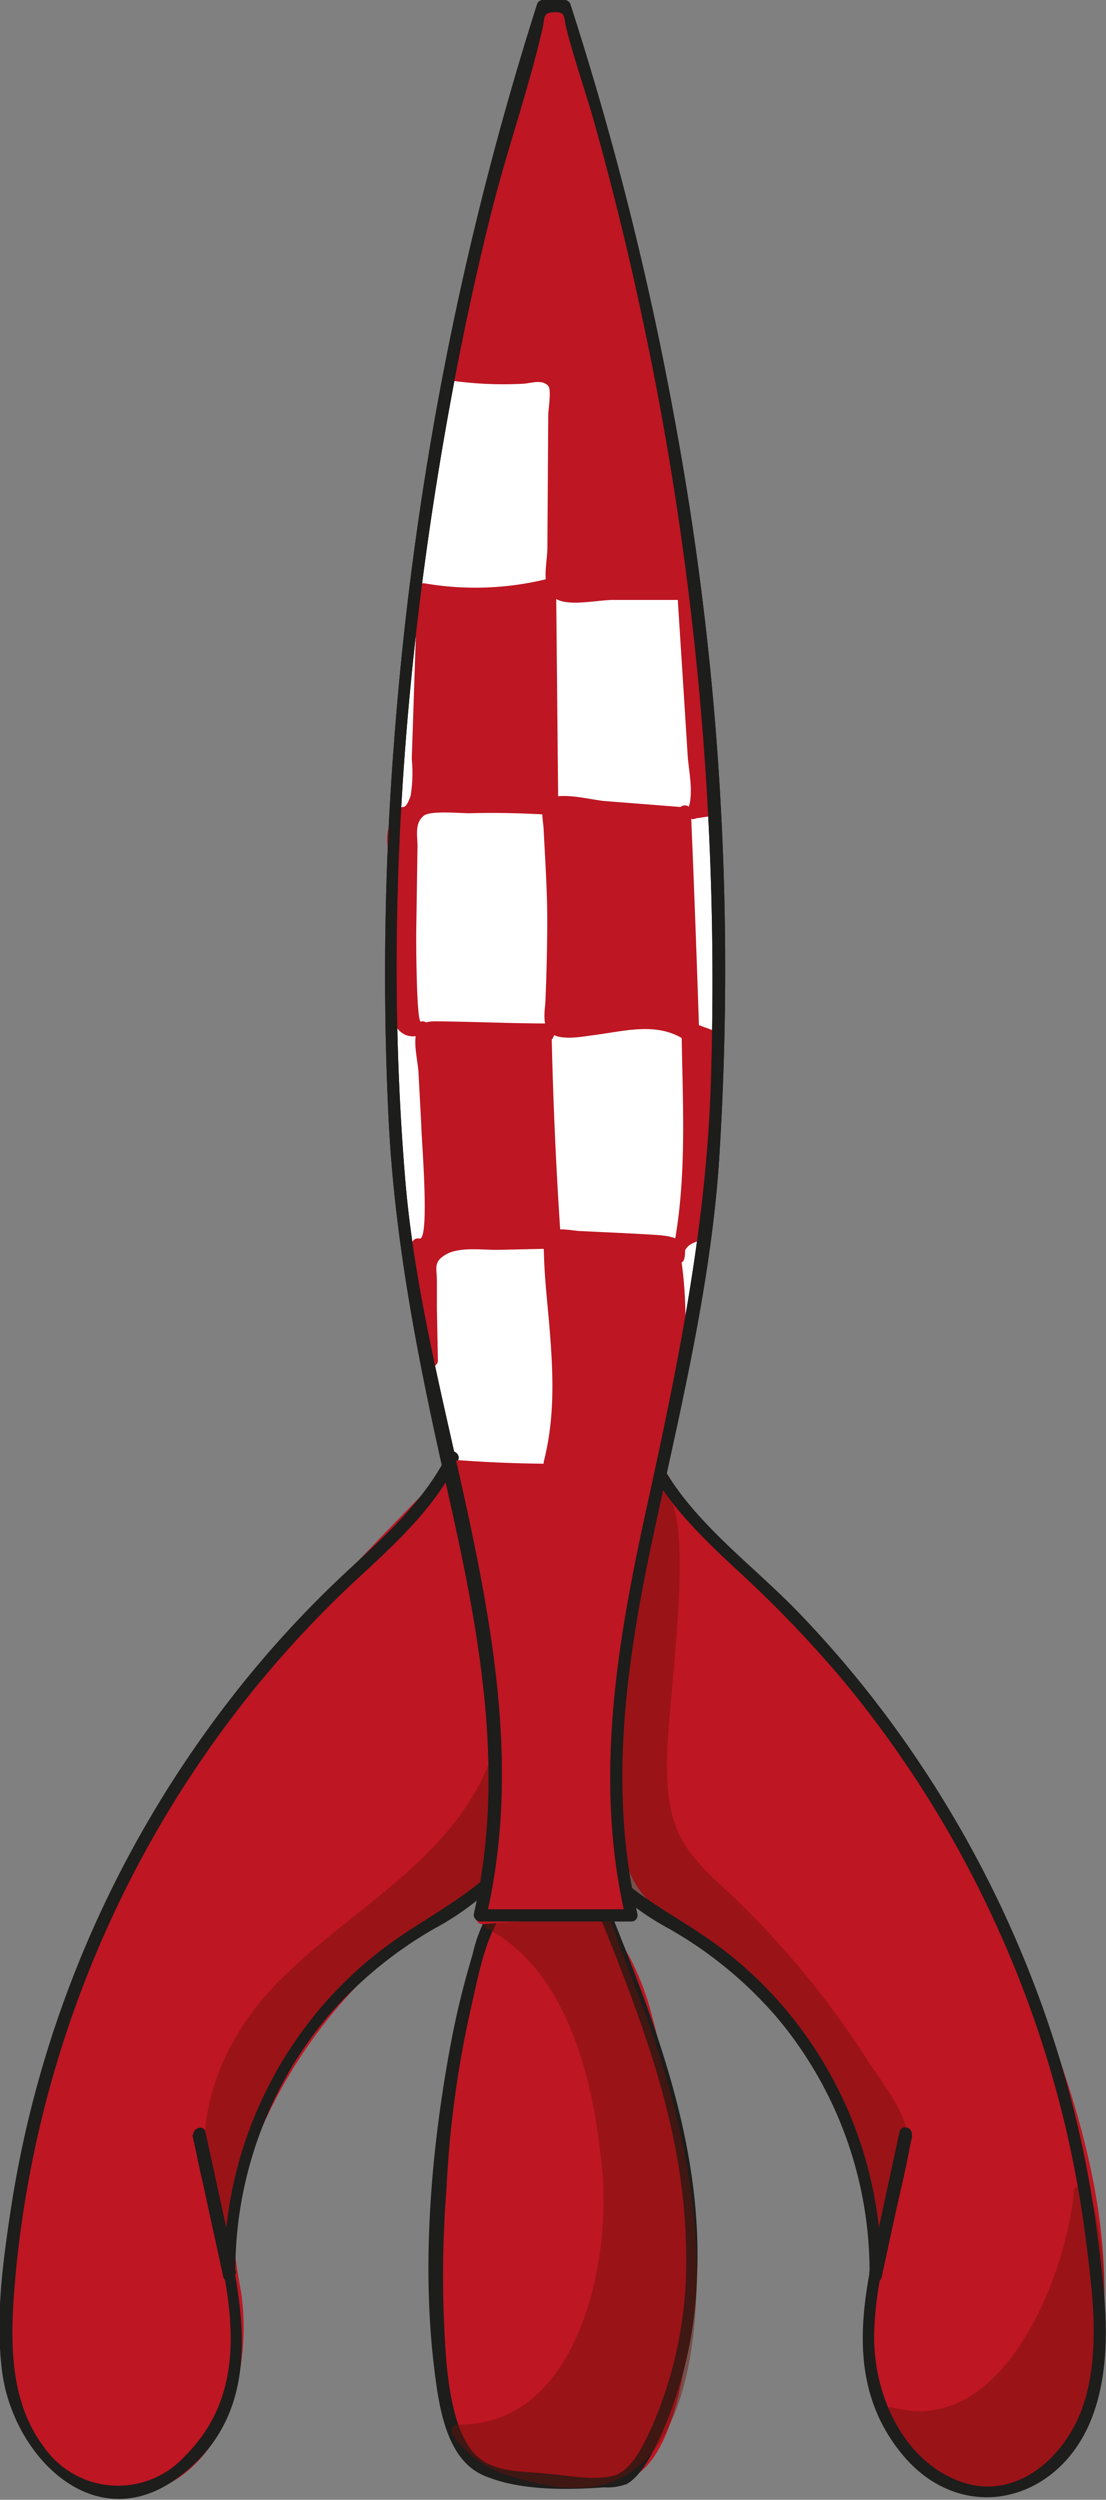 <svg id="Calque_1" data-name="Calque 1" xmlns="http://www.w3.org/2000/svg" viewBox="0 0 90.6 204.63"><rect x="0" y="0" width="90.6" height="204.63" fill="#808080" stroke="none"/><defs><style>.cls-1{fill:#be1622;}.cls-2{fill:#1d1d1b;}.cls-3{fill:#fff;}.cls-4{opacity:0.44;}.cls-5{fill:#6a0f08;}</style></defs><title>fusee</title><path class="cls-1" d="M854.78,593.46c5.06,2.91,6.57,9.37,7.59,15.11,1.35,7.53,2.7,15.21,1.55,22.77-.5,3.26-1.52,6.57-3.75,9a28.85,28.85,0,0,1-6.36.85c-6.87.06-8-4.72-8.59-9A81.42,81.42,0,0,1,847.4,600a11.2,11.2,0,0,1,2.45-5.09c1.33-1.36,3.59-2,5.18-.94l-4.35-6.34" transform="translate(-808.27 -438.17)"/><path class="cls-1" d="M854.53,593.89c3.79,2.36,5.46,6.45,6.49,10.62A110.61,110.61,0,0,1,863.37,618c.62,5.14.86,10.54-.41,15.61-.48,1.89-1.4,5.29-3.21,6.29-1.43.78-3.91.71-5.49.75-4.07.1-7-1.66-8-5.64A51.89,51.89,0,0,1,845,622.49c0-4.46,1.1-32.52,9.75-28.09.42.21,1-.24.69-.68l-4.35-6.34c-.36-.53-1.22,0-.86.5l4.34,6.34.69-.68c-8.19-4.19-9.9,12.38-10.5,16.78a83.11,83.11,0,0,0-.68,15c.17,3.58.28,7.56,1.48,11a7.52,7.52,0,0,0,4.73,4.94,13.17,13.17,0,0,0,5.26.4c1.32-.1,3.36-.12,4.56-.74,2.57-1.33,3.67-6,4.14-8.58a49.66,49.66,0,0,0,0-15.2,88.18,88.18,0,0,0-2.84-14.93c-1.14-3.69-3-7-6.37-9.13-.55-.34-1,.52-.51.86Z" transform="translate(-808.27 -438.17)"/><path class="cls-2" d="M857.24,594.61c3.56,8.85,7,17.61,7.22,27.29a33.88,33.88,0,0,1-2.78,14.91c-.66,1.41-1.61,3.54-3.09,4-1.65.45-3.75,0-5.42-.14-2.28-.25-5,0-6.44-2.15-1.25-1.79-1.66-4.72-1.88-6.84a91.22,91.22,0,0,1,0-14.41,85.05,85.05,0,0,1,2-14.73c.55-2.37,1.05-5.22,2.3-7.33,1.69-2.85,5.06-2.3,7.77-1.72.62.13.89-.84.26-1-2.85-.6-6.37-1.11-8.42,1.48a12.51,12.51,0,0,0-1.78,4.2,69.6,69.6,0,0,0-1.78,7.28c-1.63,8.68-2.45,18.37-1.29,27.15.36,2.8,1,6.88,3.92,8.18s7,1.22,9.9,1a4.57,4.57,0,0,0,1.88-.27c1.49-.83,2.63-3.61,3.24-5a34.42,34.42,0,0,0,2.52-12c.45-10.69-3.31-20.43-7.22-30.16-.24-.59-1.21-.34-1,.26Z" transform="translate(-808.27 -438.17)"/><path class="cls-1" d="M862.51,559.27a30.64,30.64,0,0,0,4.34,5.84c1.71,1.8,3.64,3.39,5.46,5.09,10.68,9.93,17.52,23.37,22.24,37.18a71.61,71.61,0,0,1,2.55,9,46.54,46.54,0,0,1,.61,14.42,17.85,17.85,0,0,1-1.92,6.86,8.16,8.16,0,0,1-5.53,4.2c-4.26.69-8.07-3.2-9.28-7.34s-.64-8.57-.91-12.87a33.86,33.86,0,0,0-16.92-27A6.16,6.16,0,0,1,861,593a5,5,0,0,1-.54-1,32.71,32.71,0,0,1-1.7-16,90.94,90.94,0,0,1,3.78-15.83l-1.1-1" transform="translate(-808.27 -438.17)"/><path class="cls-1" d="M862.08,559.52c3.1,5.26,7.74,8.75,11.94,13a73.52,73.52,0,0,1,10.8,14.32,107.57,107.57,0,0,1,7.85,16.73c2.35,6.28,4.42,12.71,4.78,19.45.29,5.69.38,16.18-6.62,18.13-3.42.95-6.59-1.47-8.25-4.28-1.9-3.2-1.91-7-1.92-10.65,0-10.35-3-19.84-10.67-27.16a37.58,37.58,0,0,0-6.59-4.9c-3.51-2.16-4.07-7.14-4.32-11-.52-7.86,1.71-15.51,4-23a.49.49,0,0,0-.13-.49l-1.1-1c-.47-.44-1.18.27-.71.71,1.4,1.31.06,3.56-.39,5.15-.53,1.85-1,3.7-1.43,5.58a48.81,48.81,0,0,0-1.3,11.23,31.07,31.07,0,0,0,1.41,9c1,3,2.19,3.79,4.76,5.39a33.5,33.5,0,0,1,12.33,14,32.86,32.86,0,0,1,2.65,8.27c.71,3.94.32,7.9.6,11.87.33,4.9,2.34,10.69,7.63,12.18,5,1.41,8.83-2.93,10.09-7.31,3.75-13-1.71-27.52-7-39.27a88.14,88.14,0,0,0-11.08-18.46c-5.09-6.4-12.23-11-16.41-18.08a.5.5,0,0,0-.86.5Z" transform="translate(-808.27 -438.17)"/><path class="cls-1" d="M844.72,559.18a93.28,93.28,0,0,1,3.75,29.61,6.28,6.28,0,0,1-.47,2.59,7.15,7.15,0,0,1-2.93,2.58,40.85,40.85,0,0,0-17.17,21.55,16.72,16.72,0,0,0-1.07,5.79,40.75,40.75,0,0,0,.63,4.51,21.2,21.2,0,0,1-.05,6.11,13.48,13.48,0,0,1-3.72,7.82,7.82,7.82,0,0,1-3,1.81c-3.32,1-7-.87-9-3.72-2.54-3.68-2.7-8.48-2.4-12.94a83.41,83.41,0,0,1,16.28-44.1c2-2.74,4.26-5.35,6.51-7.92q6.09-6.95,12.58-13.51" transform="translate(-808.27 -438.17)"/><path class="cls-1" d="M844.24,559.31a94.89,94.89,0,0,1,3.58,20.12,73.11,73.11,0,0,1,.15,9.36c-.23,3.85-3.78,5-6.47,7a41.4,41.4,0,0,0-10.43,11.67c-2.54,4.25-5.15,9.65-4.68,14.73.28,3,1,5.79.64,8.84-.41,3.51-1.82,7.4-5,9.33-2.84,1.73-6.25.85-8.59-1.32-2.58-2.4-3.47-6-3.69-9.38-.78-11.94,3.11-25,8.31-35.58,6.46-13.19,16.75-24,27-34.38.45-.46-.25-1.17-.7-.71-10.07,10.21-20.27,20.9-26.76,33.83a84.39,84.39,0,0,0-6.72,18.47c-1.44,6.12-2.62,12.86-2,19.16.44,4.84,2.68,10,7.73,11.52s9-2.39,10.57-6.81a20.4,20.4,0,0,0,.84-9.37,40.42,40.42,0,0,1-.63-4.51,18.06,18.06,0,0,1,1.31-6.4,40.54,40.54,0,0,1,11.15-16.4,39.77,39.77,0,0,1,4.87-3.7,16,16,0,0,0,2.93-2c2.22-2.31,1.48-6.69,1.41-9.6a96.62,96.62,0,0,0-3.79-24.12.5.5,0,0,0-1,.26Z" transform="translate(-808.27 -438.17)"/><path class="cls-3" d="M847.62,595c4.18-17.05-3-34.55-5.68-51.9a147.75,147.75,0,0,1-1.52-19.72,261.49,261.49,0,0,1,12.36-84.68h1.77A261.72,261.72,0,0,1,867,523.33a146.08,146.08,0,0,1-1.5,19.72c-2.67,17.35-9.8,34.87-5.59,51.91Z" transform="translate(-808.27 -438.17)"/><path class="cls-2" d="M848.1,595.1c4.73-20.24-5-40.4-6.64-60.45-1.74-21-.12-42.61,3.67-63.34q1.39-7.67,3.26-15.24c1.27-5.19,3.09-10.27,4.3-15.47.24-1,0-1.4,1-1.43s.71.41,1,1.43c.66,2.59,1.57,5.13,2.29,7.7q2.1,7.5,3.74,15.13a259,259,0,0,1,5.77,63.67c-.42,12-2.81,23.37-5.36,35-2.37,10.85-4.2,22-1.62,33l.49-.64H847.62a.5.5,0,0,0,0,1H860a.51.51,0,0,0,.48-.63c-2.47-10.5-.83-21.14,1.42-31.52,2.12-9.84,4.49-19.55,5.24-29.62a246.22,246.22,0,0,0-3.62-61.26A265.09,265.09,0,0,0,855,438.54a.53.53,0,0,0-.49-.37h-1.77a.5.5,0,0,0-.48.37,263.89,263.89,0,0,0-11.7,60.27,245.14,245.14,0,0,0-.45,31.14c.52,10.11,2.47,19.85,4.7,29.71,2.62,11.55,5,23.42,2.28,35.18C847,595.46,848,595.73,848.1,595.1Z" transform="translate(-808.27 -438.17)"/><path class="cls-1" d="M863.47,541A33.08,33.08,0,0,1,862,557.28a.81.81,0,0,1-1,.67,45.35,45.35,0,0,0-7.73.06c1.63-5.77.1-11.91,0-17.91a.85.85,0,0,1,.09-.47c.15-.2.44-.2.69-.19l8.4.43a2.14,2.14,0,0,1,1.15.28.74.74,0,0,1,.2,1" transform="translate(-808.27 -438.17)"/><path class="cls-1" d="M863,541.14a33.61,33.61,0,0,1-.33,12,9.9,9.9,0,0,1-.56,2.22c-.72,1.46-1.47,1.75-3.06,1.94-1.88.23-3.88,0-5.79.17l.48.64c1.11-4.33.72-8.68.34-13.08a30.54,30.54,0,0,1-.24-3.16,3.5,3.5,0,0,1,.21-2l1.87.1c.73,0,7.62.08,7.4,1-.15.62.81.89,1,.26.44-1.86-1.34-1.91-2.76-2-1.87-.11-3.73-.19-5.6-.28-.76,0-2.12-.41-2.81.16-.47.4-.33,1.29-.32,1.81.05,1.81.25,3.62.41,5.42.33,3.86.55,7.65-.42,11.45a.5.5,0,0,0,.48.63c2.59-.21,5.24.16,7.79-.07,1.64-.15,1.76-1.81,2.14-3.22a34.36,34.36,0,0,0,.77-14.34c-.09-.64-1.06-.37-1,.26Z" transform="translate(-808.27 -438.17)"/><path class="cls-1" d="M866.69,523.05l-2.09-.78.07,6a55.65,55.65,0,0,1-.71,12,1.25,1.25,0,0,1,1.1-.91.89.89,0,0,0,.49-.11.58.58,0,0,0,.14-.4l1.36-15.33" transform="translate(-808.27 -438.17)"/><path class="cls-1" d="M866.82,522.57l-2.09-.78a.5.5,0,0,0-.63.48c.07,5.94.48,12-.62,17.86-.1.52.64.92.91.39.39-.75,1.19-.61,1.64-1.15.71-.84.4-3.28.5-4.37l1-11.49c.06-.64-.94-.64-1,0l-.93,10.54c-.11,1.18.14,3.88-.69,4.81-.46.52-1,.34-1.4,1.15l.91.39c1.13-6,.73-12.09.66-18.13l-.64.49,2.1.77c.6.23.86-.74.26-1Z" transform="translate(-808.27 -438.17)"/><path class="cls-1" d="M852.87,523.31q.18,8.25.76,16.5l-9.21.21a1.12,1.12,0,0,0-.7.16,1.17,1.17,0,0,0-.29,1l.15,8.23a33.73,33.73,0,0,1-1.12-9.43.74.74,0,0,0,1-.3,2.12,2.12,0,0,0,.17-1.2L842.85,523a.59.59,0,0,1,.71-.76l9.62.19a.76.76,0,0,1-.29.69" transform="translate(-808.27 -438.17)"/><path class="cls-1" d="M852.37,523.31c.09,3.56.21,7.12.4,10.68.06,1,.77,4.34.12,5.09s-3.76.33-4.79.35c-1.37,0-4.48-.64-5.12,1.06-.35.94,0,2.44,0,3.42l.1,5.49,1-.14A36.39,36.39,0,0,1,843,540l-.63.48a1.39,1.39,0,0,0,1.82-1.23,13.65,13.65,0,0,0-.13-3.66l-.23-4.36-.23-4.37-.1-1.94c-.06-1-.45-1.66.48-2.06,1.15-.5,3.21-.06,4.43,0l4.81.09-.49-.63-.24.57c-.39.51.48,1,.87.51a1.13,1.13,0,0,0,.34-.81.52.52,0,0,0-.48-.64c-2.89,0-5.77-.13-8.66-.17-1,0-1.78-.13-2.16.9-.3.82.1,2.38.15,3.25l.23,4.37c0,.9.72,9.38-.14,9.26a.51.51,0,0,0-.64.48,37.61,37.61,0,0,0,1.14,9.56.5.5,0,0,0,1-.13l-.08-4.12,0-2.28c0-1.09-.31-1.56.67-2.17,1.14-.71,3.1-.39,4.39-.42l4.61-.1a.51.51,0,0,0,.5-.5q-.57-8.25-.76-16.5a.5.5,0,0,0-1,0Z" transform="translate(-808.27 -438.17)"/><path class="cls-1" d="M864.33,504.58q.39,9.3.69,18.62c-1.37-1.29-3.45-1.44-5.32-1.22s-3.73.73-5.6.49a1,1,0,0,1-.47-.15c-.31-.22-.31-.66-.29-1a109.78,109.78,0,0,0-.15-16.22c0-.37,0-.83.29-1a1,1,0,0,1,.62-.09l10,.79" transform="translate(-808.27 -438.17)"/><path class="cls-1" d="M863.83,504.58q.39,9.31.69,18.62l.85-.36a7.42,7.42,0,0,0-5.74-1.35c-1.29.14-5,1.4-5.79-.21a12.66,12.66,0,0,1,.15-2.86c0-.95.06-1.91.07-2.86q0-2.62-.06-5.25c0-.8-.07-1.59-.11-2.39,0-.55-.49-2.34-.2-2.86.67-1.22,3.65-.35,5-.25l5.47.43c.64.05.64-.95,0-1l-6.38-.5c-1-.08-3.66-.79-4.51-.14s-.51,1.57-.47,2.42c.12,2.38.28,4.76.3,7.15q0,3.35-.14,6.68c0,.92-.38,2.15.4,2.86s2.76.29,3.65.18c2.61-.34,5.39-1.16,7.7.66a.51.51,0,0,0,.85-.35q-.3-9.32-.69-18.62c0-.64-1-.64-1,0Z" transform="translate(-808.27 -438.17)"/><path class="cls-1" d="M854.34,439.42,859,457c2.57,9.8,5.16,19.7,5.48,29.82l-9.89.07a1,1,0,0,1-.79-.22,1,1,0,0,1-.19-.77l.26-17.06a29,29,0,0,1-8.22,0,211,211,0,0,1,7.95-29.94" transform="translate(-808.27 -438.17)"/><path class="cls-1" d="M853.86,439.55c3.14,11.95,6.82,23.9,8.9,36.08.29,1.67.53,3.35.72,5,.16,1.31.68,3.43.4,4.72-.32,1.51-2.53.94-3.89.95a44,44,0,0,1-4.45,0c-1.21-.12-1.21.08-1.47-.95a10.47,10.47,0,0,1,0-2.37l.07-4.74.15-9.48c0-.25-.23-.54-.5-.5a32.31,32.31,0,0,1-8.22,0l.48.64A218.39,218.39,0,0,1,854,439.05c.21-.61-.75-.87-1-.26a216.46,216.46,0,0,0-8,29.94.5.5,0,0,0,.48.63,30.51,30.51,0,0,0,5.49.23c.73,0,1.66-.43,2.21.17.28.3,0,2,0,2.37L853.11,483c0,1.39-.68,3.57.88,4.28,1.1.5,3.29,0,4.52,0l5.93,0a.5.5,0,0,0,.5-.5c-.63-16.15-6-32-10.12-47.51a.5.5,0,0,0-1,.26Z" transform="translate(-808.27 -438.17)"/><path class="cls-1" d="M853.35,486.7l.17,17.78a71,71,0,0,0-11.48.15l-.26,16.53c0,.73.64,1.76,1.12,1.22a1.4,1.4,0,0,1-1.93-.53,4.1,4.1,0,0,1-.41-2.2l0-13a1.92,1.92,0,0,1,.47-1.54c.32-.26.81-.29,1.1-.59a1.71,1.71,0,0,0,.32-1.11l.55-16.87a23.2,23.2,0,0,0,10.22-.37" transform="translate(-808.27 -438.17)"/><path class="cls-1" d="M852.85,486.7,853,501c0,.93.4,2.29-.42,2.9-.45.33-2.73-.09-3.35-.1-2.4,0-4.79.1-7.18.31a.51.51,0,0,0-.5.5l-.22,13.62c0,1-.58,5.46,1.72,4.61l-.27-1c-2.23.93-1.71-4.21-1.71-5v-4.66c0-1.53-.14-3.14,0-4.66a1.72,1.72,0,0,1,.39-1.63,1.33,1.33,0,0,1,.93-1c.1-.15.2-.26.31-.44a5.41,5.41,0,0,0,.3-2.59l.17-5,.34-10.42-.63.49a25.93,25.93,0,0,0,10.49-.37.5.5,0,0,0-.27-1,24.54,24.54,0,0,1-10,.37.52.52,0,0,0-.64.48l-.46,13.89a11.8,11.8,0,0,1-.09,3c-.55,1.59-.69.45-1.27,1.35a4.2,4.2,0,0,0-.62,2.82c0,4-.17,8.1,0,12.12.06,1.7.75,4.14,3,3.21.57-.24.34-1.19-.27-1-.37.13-.4-6.69-.38-7.54l.1-6.81c0-.87-.25-1.89.51-2.5.56-.46,3.08-.19,3.82-.21,2.24-.06,4.47,0,6.7.14a.5.5,0,0,0,.5-.5l-.17-17.78a.5.5,0,0,0-1,0Z" transform="translate(-808.27 -438.17)"/><path class="cls-1" d="M864.28,487.1l1,15.82a2.73,2.73,0,0,1-.28,1.77,2.05,2.05,0,0,1,1.72-.25,32.77,32.77,0,0,1-1-5.26c-.12-1.45-.05-2.92-.07-4.38a30.94,30.94,0,0,0-1.2-7.88" transform="translate(-808.27 -438.17)"/><path class="cls-1" d="M863.78,487.1l.57,8.9.25,4c.09,1.34.54,3.18,0,4.48a.5.5,0,0,0,.68.68l1.34-.2a.5.5,0,0,0,.61-.61c-1.44-5.81-.7-11.74-2.28-17.52a.5.5,0,0,0-1,.27c1.58,5.78.84,11.7,2.28,17.51l.61-.61a3.08,3.08,0,0,0-2.1.3l.68.68c.94-2.18.15-5.16,0-7.46l-.66-10.38c0-.64-1-.65-1,0Z" transform="translate(-808.27 -438.17)"/><g class="cls-4"><path class="cls-5" d="M862.92,559.92a86.88,86.88,0,0,0-4.17,28c0,1.71.15,3.55,1.21,4.9s2.89,1.92,4.4,2.81a18.18,18.18,0,0,1,3,2.36,50.05,50.05,0,0,1,9.2,10.51,24.28,24.28,0,0,1,3.92,13.24l1.52-7.54a4.13,4.13,0,0,0,.12-1.16,3.94,3.94,0,0,0-.58-1.57A73.54,73.54,0,0,0,867,592.83a15.2,15.2,0,0,1-3.47-4,11.79,11.79,0,0,1-1-5.13c-.18-6.52,1.21-13,.86-19.54a8.07,8.07,0,0,0-1.14-4.28" transform="translate(-808.27 -438.17)"/><path class="cls-5" d="M862.44,559.78A89.42,89.42,0,0,0,858.66,578a83.41,83.41,0,0,0-.41,9.48c0,2,.07,4.13,1.36,5.74,1.56,1.95,4.35,2.58,6.26,4.15a56.47,56.47,0,0,1,6.13,6c4.61,5.16,8,11.39,8,18.46a.51.51,0,0,0,1,.13c.54-2.69,1.65-5.79,1.64-8.54,0-2.24-2.08-4.69-3.24-6.5a74,74,0,0,0-10.49-12.93c-2.25-2.21-4.78-4-5.58-7.26s-.28-7.07,0-10.39c.25-3.09.58-6.19.61-9.3,0-2.51.06-5.11-1.26-7.32a.5.5,0,0,0-.86.5c1.56,2.63,1.19,6.21,1.05,9.15s-.49,5.88-.69,8.83c-.33,5-.66,10,3.12,13.73a99.16,99.16,0,0,1,11.11,12.33,45.24,45.24,0,0,1,4.32,6.81c1.54,3.26,0,7.23-.69,10.62l1,.14a26.12,26.12,0,0,0-5-15,43.74,43.74,0,0,0-10.79-11.17c-1-.71-2.25-1.15-3.33-1.81-1.94-1.18-2.52-3-2.66-5.14a63.06,63.06,0,0,1,.23-8.8,87.15,87.15,0,0,1,3.91-19.85c.19-.62-.77-.88-1-.27Z" transform="translate(-808.27 -438.17)"/></g><g class="cls-4"><path class="cls-5" d="M896.74,617.58a25.12,25.12,0,0,1-5.33,13.7,14,14,0,0,1-4.43,3.88,7.46,7.46,0,0,1-5.75.56,7.79,7.79,0,0,0,12.72,3.9,12.29,12.29,0,0,0,3.35-6.19,28.94,28.94,0,0,0-.16-15.45" transform="translate(-808.27 -438.17)"/><path class="cls-5" d="M896.24,617.58c-.61,6.86-5.8,20.16-14.87,17.66a.5.5,0,0,0-.62.61c1.77,5.76,8.85,8.31,13.55,4.12,2.76-2.45,3.73-6.52,4.2-10a30.19,30.19,0,0,0-.88-12.11.5.5,0,0,0-1,.26c1.56,5.73,1.76,12.59-.85,18.08-3,6.32-11.92,6.48-14.1-.6l-.61.61c9.82,2.71,15.47-11.12,16.14-18.62.06-.64-.94-.63-1,0Z" transform="translate(-808.27 -438.17)"/></g><g class="cls-4"><path class="cls-5" d="M848.52,595.65c4.8,2.39,7.06,7.94,8.34,13.16a39.09,39.09,0,0,1,1.27,13,20.37,20.37,0,0,1-4.93,11.86c-1.93,2.1-4.63,3.73-7.47,3.52,2,2.93,3.45,3,8.08,4.06,2.56.56,6-.37,7.46-2.55,4.06-6.15,4-14.39,3-21.69s-3.68-14.24-6.36-21.11a2.27,2.27,0,0,0-.67-1.05,2.15,2.15,0,0,0-1.44-.2c-2.81.31-6.19.87-8-1.3" transform="translate(-808.27 -438.17)"/><path class="cls-5" d="M848.27,596.08c6.76,3.65,8.77,13.06,9.36,20.09.63,7.46-2.1,20.64-11.9,20.47a.5.5,0,0,0-.43.75,8.16,8.16,0,0,0,4.5,3.39c2.53.77,5.37,1.48,8,.75,5.9-1.64,7.22-9.69,7.49-14.91.41-7.89-1.35-15.73-4-23.13-.71-2-1.48-4-2.26-6-.37-1-.66-2.46-1.57-3.07s-2.35-.18-3.36-.08c-2.14.2-4.36.31-6-1.34-.45-.46-1.16.25-.71.71a6.44,6.44,0,0,0,5,1.74c.69,0,1.37-.08,2.05-.15,1.22-.12,1.21-.25,2.31.72,1.48,1.32,2,3.34,2.63,5.18a72.13,72.13,0,0,1,4.75,19.39c.46,5.81.32,13-3.31,17.85-3.25,4.39-11.85,2.47-14.68-1.5l-.43.75c9.55.16,13.25-11.92,13-19.61s-2.4-18.74-10-22.82c-.57-.3-1.07.56-.5.87Z" transform="translate(-808.27 -438.17)"/></g><g class="cls-4"><path class="cls-5" d="M848.92,582.38c-1.86,5.28-6.37,9.11-10.76,12.58s-9,7.08-11.29,12.19a17,17,0,0,0,0,13.57,36.06,36.06,0,0,1,16.59-25.79,13.68,13.68,0,0,0,4.26-3.29c1.3-1.81,1.44-4.19,1.53-6.41" transform="translate(-808.27 -438.17)"/><path class="cls-5" d="M848.43,582.25c-3.18,8.35-11.73,12.29-17.61,18.41-5.31,5.53-7.45,12.93-4.47,20.2.16.38.89.55,1,0a36,36,0,0,1,10.25-20.68c2.69-2.66,5.9-4.28,8.83-6.57,2.72-2.14,3.16-5.09,3.31-8.38,0-.65-1-.65-1,0-.1,2.33-.24,4.81-1.87,6.65-1.33,1.49-3.31,2.34-4.94,3.44a36.22,36.22,0,0,0-7.57,6.95,36.8,36.8,0,0,0-8,18.32h1A16.77,16.77,0,0,1,827,608c1.58-4.06,4.76-7.19,8-9.94,5.47-4.6,11.68-8.63,14.33-15.59.23-.6-.74-.86-1-.26Z" transform="translate(-808.27 -438.17)"/></g><path class="cls-2" d="M855.59,589.52a22.27,22.27,0,0,0,7.48,6.53,33.47,33.47,0,0,1,8.76,7.17,32.34,32.34,0,0,1,7.67,21.19.5.5,0,0,0,1,.13L883,613l-1-.27c-1.31,8.61-6.22,18.47.1,26.26,4.85,6,12.86,4.13,15.59-2.84,1.82-4.66,1.11-10.09.49-14.92a88.1,88.1,0,0,0-2.81-13.53,91,91,0,0,0-12-25.56,88.6,88.6,0,0,0-9.71-12c-4-4.14-9-7.61-11.61-12.85-.29-.57-1.16-.07-.87.51,1.72,3.4,4.38,6,7.14,8.59a99,99,0,0,1,8.68,8.94,89.45,89.45,0,0,1,13.31,21.38,88.53,88.53,0,0,1,6.87,24.5c.57,4.47,1.28,9.55-.19,13.9s-5.79,8.11-10.55,6c-4.45-1.94-6.63-7.21-6.56-11.8.08-5.58,2.25-10.9,3.08-16.37.1-.62-.82-.91-1-.27l-2.5,11.57,1,.14a33.29,33.29,0,0,0-6.48-20,32.43,32.43,0,0,0-7.1-7.08c-3.74-2.71-7.73-4.36-10.46-8.29-.37-.53-1.24,0-.87.5Z" transform="translate(-808.27 -438.17)"/><path class="cls-2" d="M850.61,589c-2.73,3.94-6.72,5.6-10.45,8.31a32.48,32.48,0,0,0-7.1,7.09,33.27,33.27,0,0,0-6.44,20l1-.13-2.52-11.57c-.14-.64-1.06-.35-1,.27,1.3,8.47,6.59,19.07-.71,26.28a7.4,7.4,0,0,1-11.55-.81c-3-4-2.71-9.31-2.3-14a89.51,89.51,0,0,1,18.23-46.34,88.24,88.24,0,0,1,9.43-10.37c3.23-3,6.57-5.94,8.59-10,.29-.58-.57-1.08-.86-.51-2.29,4.56-6.32,7.65-9.89,11.15a87.43,87.43,0,0,0-9.31,10.75,90.85,90.85,0,0,0-13,25.08,89.8,89.8,0,0,0-3.52,14.47c-.68,4.45-1.35,9.19-.76,13.68.9,6.86,7.55,13.67,14.38,8.65,9.39-6.9,3.6-19.24,2.2-28.33l-1,.27,2.52,11.57a.5.5,0,0,0,1-.14,32.34,32.34,0,0,1,7.63-21.2,33.59,33.59,0,0,1,8.75-7.17,22.2,22.2,0,0,0,7.47-6.55c.37-.53-.5-1-.86-.5Z" transform="translate(-808.27 -438.17)"/><path class="cls-1" d="M861.92,557.69c-2.33,12.1-4.67,24.53-2.45,36.65l-11.65.84c1.88-4.61,1.54-9.79,1-14.75q-1.1-11.16-3-22.23a101.56,101.56,0,0,0,15.89,0l-.32-1.15" transform="translate(-808.27 -438.17)"/><path class="cls-1" d="M861.43,557.56c-2.34,12.17-4.58,24.54-2.45,36.92l.49-.64-11.65.84.48.63c2.16-5.72,1.41-11.85.77-17.79q-1.05-9.76-2.7-19.45l-.48.63a108,108,0,0,0,15.89,0,.51.51,0,0,0,.49-.63l-.33-1.15a.5.5,0,0,0-1,.27l.33,1.14.48-.63a108,108,0,0,1-15.89,0c-.35,0-.53.34-.48.63,1.07,6.37,2,12.77,2.66,19.19.63,5.85,1.4,11.89-.74,17.53a.5.5,0,0,0,.49.63l11.65-.84a.51.51,0,0,0,.48-.63c-2.11-12.18.14-24.41,2.45-36.39.12-.63-.84-.9-1-.26Z" transform="translate(-808.27 -438.17)"/><path class="cls-2" d="M848.1,595.1c4.73-20.24-5-40.4-6.64-60.45-1.74-21-.12-42.61,3.67-63.34q1.39-7.67,3.26-15.24c1.27-5.19,3.09-10.27,4.3-15.47.24-1,0-1.4,1-1.43s.71.41,1,1.43c.66,2.59,1.57,5.13,2.29,7.7q2.1,7.5,3.74,15.13a259,259,0,0,1,5.77,63.67c-.42,12-2.81,23.37-5.36,35-2.37,10.85-4.2,22-1.62,33l.49-.64H847.62a.5.5,0,0,0,0,1H860a.51.51,0,0,0,.48-.63c-2.47-10.5-.83-21.14,1.42-31.52,2.12-9.84,4.49-19.55,5.24-29.62a246.22,246.22,0,0,0-3.62-61.26A265.09,265.09,0,0,0,855,438.54a.53.53,0,0,0-.49-.37h-1.77a.5.5,0,0,0-.48.37,263.89,263.89,0,0,0-11.7,60.27,245.14,245.14,0,0,0-.45,31.14c.52,10.11,2.47,19.85,4.7,29.71,2.62,11.55,5,23.42,2.28,35.18C847,595.46,848,595.73,848.1,595.1Z" transform="translate(-808.27 -438.17)"/></svg>